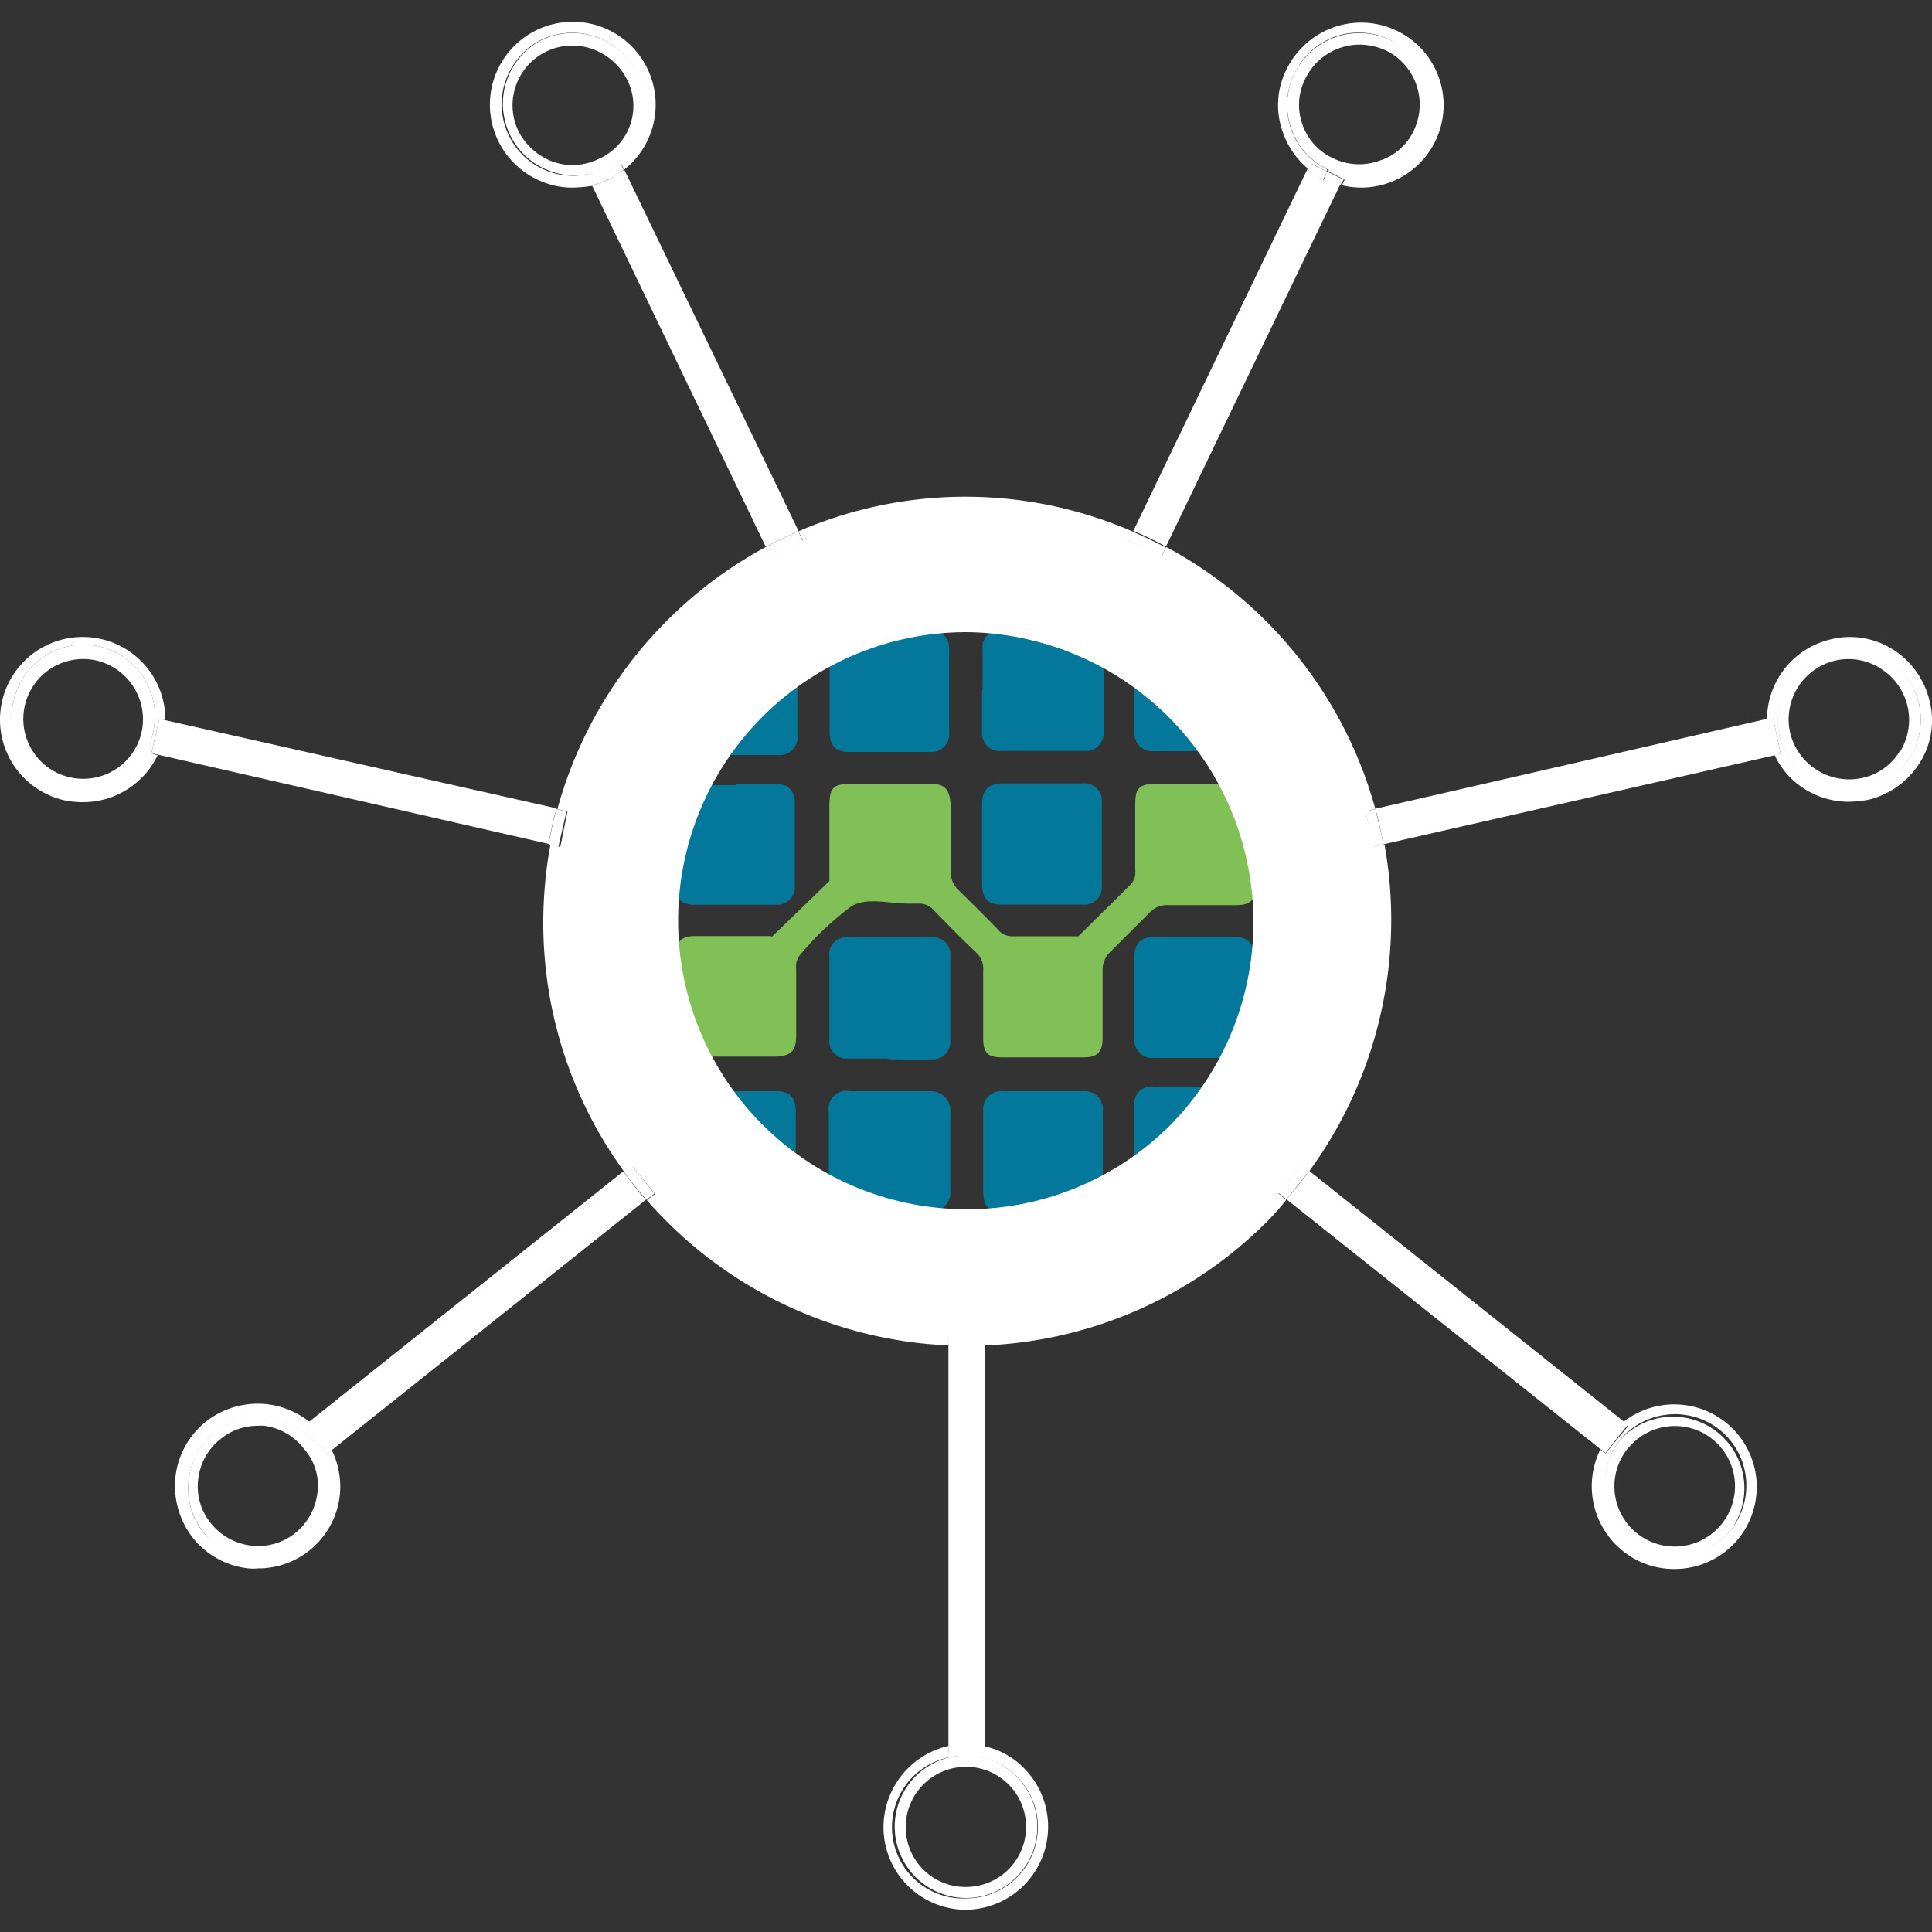 <svg id="Layer_1" data-name="Layer 1" xmlns="http://www.w3.org/2000/svg" viewBox="0 0 100 100"><rect x="0" y="0" width="100" height="100" fill="#333333" stroke="none"/><defs><style>.cls-1{fill:#80c056;}.cls-1,.cls-2{fill-rule:evenodd;}.cls-2{fill:#04789a;}.cls-3{fill:none;}.cls-4{fill:#fff;}</style></defs><path class="cls-1" d="M39.93,48.51l3-2.91V41.75c0-1,.19-1.18,1.2-1.18h4c.79,0,1,.27,1.08,1.06,0,1.13,0,2.28,0,3.4a1.29,1.29,0,0,0,.42,1.06c.68.66,1.37,1.35,2,2a.94.94,0,0,0,.74.37h3.45c.93-.93,1.84-1.81,2.72-2.7a.94.94,0,0,0,.22-.73V41.58c0-.79.25-1,1-1H64c.76,0,1,.27,1,1,0,1.43,0,2.85,0,4.27,0,.73-.29,1-1,1H60.49a1.25,1.25,0,0,0-1,.4q-1,1-2,2a1.28,1.28,0,0,0-.42,1c0,1.16,0,2.33,0,3.48,0,.76-.3,1-1,1H51.89c-.78,0-1-.24-1-1,0-1.15,0-2.33,0-3.48a1.16,1.16,0,0,0-.42-1c-.73-.69-1.44-1.42-2.13-2.13a1,1,0,0,0-.81-.35H47c-1,0-2.11-.34-2.92.13a15.56,15.56,0,0,0-2.65,2.5,1,1,0,0,0-.22.78v3.41c0,.83-.27,1.07-1.1,1.1H36c-.78,0-1-.25-1-1V49.45c0-.74.27-1,1-1,1.3,0,2.65,0,3.92,0Z"/><path class="cls-2" d="M35,35.94c0-.71,0-1.39,0-2.1a.89.89,0,0,1,1-1c1.42,0,2.84,0,4.27,0a.89.89,0,0,1,1,1c0,1.4,0,2.79,0,4.19a.92.92,0,0,1-1,1.05c-1.4,0-2.8,0-4.19,0-.67,0-1-.36-1-1S35,36.65,35,35.94Zm0,23.63V57.48a.92.92,0,0,1,1-1c1.39,0,2.79,0,4.19,0,.71,0,1,.35,1,1.06,0,1.39,0,2.79,0,4.19a.91.91,0,0,1-1,1q-2.13,0-4.26,0a.86.86,0,0,1-1-1C35,61,35,60.3,35,59.57Zm7.94-23.85c0-.68,0-1.35,0-2s.32-1.06,1-1.06c1.4,0,2.79,0,4.19,0,.69,0,1,.32,1,1q0,2.13,0,4.26a.92.92,0,0,1-1,1c-1.4,0-2.79,0-4.19,0-.71,0-1-.35-1-1.08s0-1.4,0-2.11Zm7.92,0c0-.71,0-1.4,0-2.11a.89.89,0,0,1,1-1q2.13,0,4.26,0a.93.93,0,0,1,1,1q0,2.13,0,4.26a.92.92,0,0,1-.83,1h-.15c-1.45,0-2.89,0-4.31,0a.92.92,0,0,1-1-.83V37.9c0-.71,0-1.44,0-2.2ZM45.93,54.79c-.68,0-1.34,0-2,0a.9.9,0,0,1-1-1c0-1.42,0-2.84,0-4.27a.88.88,0,0,1,1-1q2.13,0,4.26,0a.89.89,0,0,1,1,1c0,1.45,0,2.89,0,4.31a.92.92,0,0,1-1,1c-.71.05-1.44,0-2.16,0ZM46,62.73H43.9c-.71,0-1-.32-1-1,0-1.39,0-2.79,0-4.19A.92.92,0,0,1,44,56.48c1.4,0,2.79,0,4.19,0a1,1,0,0,1,1,1c0,1.39,0,2.79,0,4.19a.94.94,0,0,1-1.05,1c-.69,0-1.43,0-2.11,0Zm7.89,0h-2c-.72,0-1-.32-1-1.06,0-1.39,0-2.79,0-4.19a.92.92,0,0,1,1-1c1.4,0,2.79,0,4.19,0a.94.94,0,0,1,1,1.06c0,1.39,0,2.79,0,4.19a.9.9,0,0,1-1,1c-.72,0-1.43,0-2.16,0Zm-3.06-19V41.63c0-.71.31-1.06,1-1.08q2.1,0,4.2,0a.9.9,0,0,1,1,1c0,1.43,0,2.85,0,4.27a.9.9,0,0,1-1,1q-2.1,0-4.2,0c-.71,0-1-.34-1-1.08s0-1.34,0-2Zm11,18.77c-.71,0-1.4,0-2.11,0s-1-.32-1-1q0-2.13,0-4.26a.88.88,0,0,1,1-1q2.13,0,4.26,0a.88.88,0,0,1,1,1c0,1.47,0,2.92,0,4.39a.88.88,0,0,1-1,.93Zm0-14c.71,0,1.39,0,2.08,0s1,.35,1,1q0,2.13,0,4.26a.92.92,0,0,1-1,1c-1.4,0-2.79,0-4.19,0a.92.92,0,0,1-1-1q0-2.13,0-4.26c0-.66.34-1,1-1s1.42,0,2.11,0Zm0-15.88c.71,0,1.39,0,2.08,0s1,.32,1,1q0,2.13,0,4.26a.92.92,0,0,1-1,1c-1.4,0-2.79,0-4.19,0a.92.92,0,0,1-1-1q0-2.13,0-4.26c0-.69.34-1,1-1s1.42,0,2.11,0ZM38.14,40.57c.69,0,1.35,0,2,0s1,.35,1,1q0,2.13,0,4.26a.92.92,0,0,1-1,1c-1.4,0-2.79,0-4.19,0-.69,0-1-.35-1-1,0-1.4,0-2.8,0-4.19,0-.71.34-1,1.07-1s1.35,0,2.06,0Z"/><path class="cls-3" d="M50,32.75h0A14.92,14.92,0,0,0,35.08,47.67v0A14.93,14.93,0,0,0,50,62.61h0a14.93,14.93,0,0,0,0-29.86Z"/><polygon class="cls-3" points="68.74 8.76 68.69 8.88 68.69 8.88 68.74 8.76"/><path class="cls-4" d="M70.68,42l.51-.12A22,22,0,0,0,60.36,28.31l-.22.47L58.45,28l.22-.47A21.73,21.73,0,0,0,50,25.71h0a21.79,21.79,0,0,0-8.67,1.79l.22.47-1.69.81-.22-.47A22.06,22.06,0,0,0,28.85,41.88l.52.13L29,43.84l-.51-.12a22.32,22.32,0,0,0-.37,4v0a21.88,21.88,0,0,0,4.24,13l.41-.32L33.9,61.8l-.42.32a22,22,0,0,0,15.63,7.52v-.51H51v.51a21.91,21.91,0,0,0,14.58-6.41c.37-.37.71-.76,1-1.13l-.41-.32,1.17-1.47.42.32A22.06,22.06,0,0,0,71.66,43.7l-.52.12ZM60.58,58.23A14.86,14.86,0,0,1,50,62.59h0A14.93,14.93,0,0,1,35.1,47.67v0A14.93,14.93,0,0,1,50,32.72h0A15,15,0,0,1,60.58,58.23Z"/><path class="cls-4" d="M49.09,90.72v-.35a4.32,4.32,0,0,0-3.36,4.19A4.27,4.27,0,0,0,50,98.85h0a4.3,4.3,0,0,0,3-7.33A4,4,0,0,0,51,90.4v.32Zm4.63,3.84a3.7,3.7,0,0,1-3.67,3.7h0a3.69,3.69,0,1,1,0-7.37h0A3.67,3.67,0,0,1,53.72,94.56Z"/><path class="cls-4" d="M50,90.86a3.69,3.69,0,0,0,0,7.38h0a3.69,3.69,0,1,0,0-7.38Zm0,.59a3.11,3.11,0,1,1,0,6.22h0a3.09,3.09,0,0,1-3.12-3.11A3.12,3.12,0,0,1,50,91.45Z"/><path class="cls-4" d="M83.1,75.23l-.27-.2A4.3,4.3,0,0,0,84,80.28a4.19,4.19,0,0,0,2.68.93A4.25,4.25,0,0,0,90,79.62l0,0a4.27,4.27,0,0,0-6-6l.27.2ZM89,74a3.7,3.7,0,0,1,.59,5.19h0a3.7,3.7,0,0,1-5.79-4.6h0A3.71,3.71,0,0,1,89,74Z"/><path class="cls-4" d="M83.78,74.62h0a3.7,3.7,0,0,0,5.79,4.6h0a3.7,3.7,0,0,0-5.79-4.6Zm.47.37a3.11,3.11,0,0,1,4.88,3.87l0,0A3.1,3.1,0,1,1,84.23,75Z"/><path class="cls-4" d="M15.77,73.81l.27-.2a4.39,4.39,0,0,0-2.23-.93,4.35,4.35,0,0,0-3.16.91,4.27,4.27,0,0,0-1.57,2.87A4.37,4.37,0,0,0,10,79.62a4.26,4.26,0,0,0,2.86,1.56,2.69,2.69,0,0,0,.49,0,4.25,4.25,0,0,0,4.24-3.8,4.28,4.28,0,0,0-.42-2.33l-.26.2Zm-.12,6a3.71,3.71,0,0,1-5.2-.59h0a3.7,3.7,0,0,1,5.78-4.61h0A3.7,3.7,0,0,1,15.65,79.79Z"/><path class="cls-4" d="M16.23,74.59a3.7,3.7,0,0,0-5.78,4.61h0a3.7,3.7,0,1,0,5.78-4.61Zm.2,2.67a3.14,3.14,0,0,1-1.15,2.09A3.06,3.06,0,0,1,13,80a3.16,3.16,0,0,1-2.08-1.15,3,3,0,0,1-.66-2.28,3.08,3.08,0,0,1,1.15-2.08,3,3,0,0,1,1.93-.69,1.94,1.94,0,0,1,.35,0A3.1,3.1,0,0,1,15.74,75l0,0A2.83,2.83,0,0,1,16.43,77.26Z"/><path class="cls-4" d="M99.88,36.3A4.33,4.33,0,0,0,98,33.63a4.15,4.15,0,0,0-3.23-.54,4.27,4.27,0,0,0-3.31,4.16l.32-.07L92.16,39l-.31.07a4.1,4.1,0,0,0,1.59,1.79,4.31,4.31,0,0,0,2.25.64,6.79,6.79,0,0,0,1-.1,4.33,4.33,0,0,0,2.67-1.91A4.09,4.09,0,0,0,99.88,36.3Zm-3.33,4.53a3.7,3.7,0,0,1-4.44-2.77h0a3.7,3.7,0,0,1,7.21-1.66h0A3.68,3.68,0,0,1,96.55,40.83Z"/><path class="cls-4" d="M99.32,36.42a3.7,3.7,0,0,0-7.21,1.67h0a3.7,3.7,0,1,0,7.21-1.67Zm-1,2.48a3,3,0,0,1-1.94,1.37,3.15,3.15,0,0,1-3.72-2.33l0,0A3.13,3.13,0,0,1,95,34.19a3.06,3.06,0,0,1,2.35.42,3.13,3.13,0,0,1,1,4.29Z"/><path class="cls-4" d="M8.25,37.2l.31.08a4.28,4.28,0,1,0-5.24,4.14,4.47,4.47,0,0,0,1,.1,4.28,4.28,0,0,0,3.84-2.43L7.83,39ZM3.47,40.83A3.69,3.69,0,0,1,.68,36.4h0A3.7,3.7,0,1,1,7.9,38h0A3.67,3.67,0,0,1,3.47,40.83Z"/><path class="cls-4" d="M7.9,38A3.7,3.7,0,1,0,.68,36.4h0A3.7,3.7,0,1,0,7.9,38Zm-.56-.15,0,0A3.1,3.1,0,1,1,5,34.19,3.13,3.13,0,0,1,7.32,37.94Z"/><path class="cls-4" d="M32.16,8.49l.15.29a4.29,4.29,0,1,0-4.07.69,4,4,0,0,0,1.42.24,7.79,7.79,0,0,0,1-.09l-.15-.3ZM26.33,7A3.73,3.73,0,0,1,28,2.07h0a3.7,3.7,0,1,1,3.24,6.66h0A3.67,3.67,0,0,1,26.33,7Z"/><path class="cls-4" d="M31.28,8.76A3.71,3.71,0,0,0,28,2.09h0a3.71,3.71,0,0,0,3.24,6.67ZM31,8.22a3.08,3.08,0,0,1-2.38.15A3.29,3.29,0,0,1,26.84,6.8a3.09,3.09,0,0,1,2.8-4.44,3,3,0,0,1,1,.17A3.23,3.23,0,0,1,32.45,4.1,3,3,0,0,1,31,8.22Z"/><path class="cls-4" d="M68.69,8.88l0-.12A3.68,3.68,0,0,1,67,3.81,3.67,3.67,0,0,1,72,2.09h0a3.71,3.71,0,0,1-3.23,6.67h0l0,.12.83.42-.14.29a4.46,4.46,0,0,0,1,.12,4.27,4.27,0,1,0-1.42-8.3,4.34,4.34,0,0,0-2.45,2.18,4.11,4.11,0,0,0-.18,3.28,4.28,4.28,0,0,0,1.35,1.91l.15-.29Z"/><path class="cls-4" d="M68.74,8.76h0A3.71,3.71,0,0,0,72,2.09h0A3.74,3.74,0,0,0,67,3.81a3.7,3.7,0,0,0,1.71,4.95Zm-1.32-2.3a3,3,0,0,1,.14-2.38,3.13,3.13,0,0,1,2.82-1.77,3.3,3.3,0,0,1,1.35.3,3.11,3.11,0,0,1,1.45,4.14,2.93,2.93,0,0,1-1.79,1.57A3.08,3.08,0,0,1,69,8.19h0A3,3,0,0,1,67.42,6.46Z"/><path class="cls-4" d="M51,90.39V69.62c-.29,0-.61,0-1,0l-.91,0v21.1H51V90.4Z"/><path class="cls-4" d="M51,69.6v-.52H49.09v.52c.29,0,.61,0,.91,0S50.63,69.62,51,69.6Z"/><path class="cls-4" d="M84,73.54h0L67.76,60.6c-.37.52-.76,1-1.18,1.47L82.83,75l.27.2,1.17-1.47Zm-.79.87.11-.16,0,0Z"/><path class="cls-4" d="M67.34,60.28l-1.17,1.47.41.32c.42-.49.81-1,1.18-1.47Z"/><path class="cls-4" d="M32.26,60.63,16,73.59l-.27.2,1.17,1.47.27-.2h0L33.43,62.1C33,61.63,32.63,61.12,32.26,60.63ZM16.37,73.89a3.17,3.17,0,0,1,.3.34A2.43,2.43,0,0,0,16.37,73.89Z"/><path class="cls-4" d="M32.7,60.31l-.42.32c.37.51.76,1,1.18,1.47l.41-.32Z"/><path class="cls-4" d="M92.16,39l-.39-1.86-.32.07v0L71.19,41.86c.17.61.29,1.22.42,1.84l20.26-4.61h0Zm-.63-1a3.87,3.87,0,0,1-.07-.77A5.24,5.24,0,0,0,91.53,38.05Z"/><path class="cls-4" d="M70.68,42l.41,1.84.52-.12c-.13-.64-.27-1.23-.42-1.84Z"/><path class="cls-4" d="M8.56,37.28l-.31-.08L7.83,39l.29.05,20.27,4.63c.12-.64.24-1.22.41-1.84Z"/><path class="cls-4" d="M28.8,41.88c-.17.62-.29,1.23-.41,1.84l.51.12L29.32,42Z"/><path class="cls-4" d="M32.31,8.78c-.25.17-.52.35-.76.49h0a4.31,4.31,0,0,1-.91.32l9,18.72c.54-.29,1.11-.56,1.69-.83Zm8,18.75L31.74,9.74Z"/><path class="cls-4" d="M30.44,9.3l.15.29a2.93,2.93,0,0,0,.93-.32,2.92,2.92,0,0,0,.76-.49l-.14-.29Z"/><path class="cls-4" d="M41.32,27.5a16.54,16.54,0,0,0-1.69.83l.22.47L41.54,28Z"/><path class="cls-4" d="M58.43,28l1.69.81.22-.47c-.54-.29-1.11-.56-1.69-.81Z"/><path class="cls-4" d="M69.55,9.3l-.86-.42-.17.42.32.14L68.5,9.3l-.25-.15a1.92,1.92,0,0,0,.25.12l.19-.39-.88-.42-.15.3.22.15-.22-.13-9,18.7a16.41,16.41,0,0,1,1.69.81l9-18.7a1.55,1.55,0,0,1-.23-.06,1.83,1.83,0,0,0,.25.06Z"/></svg>